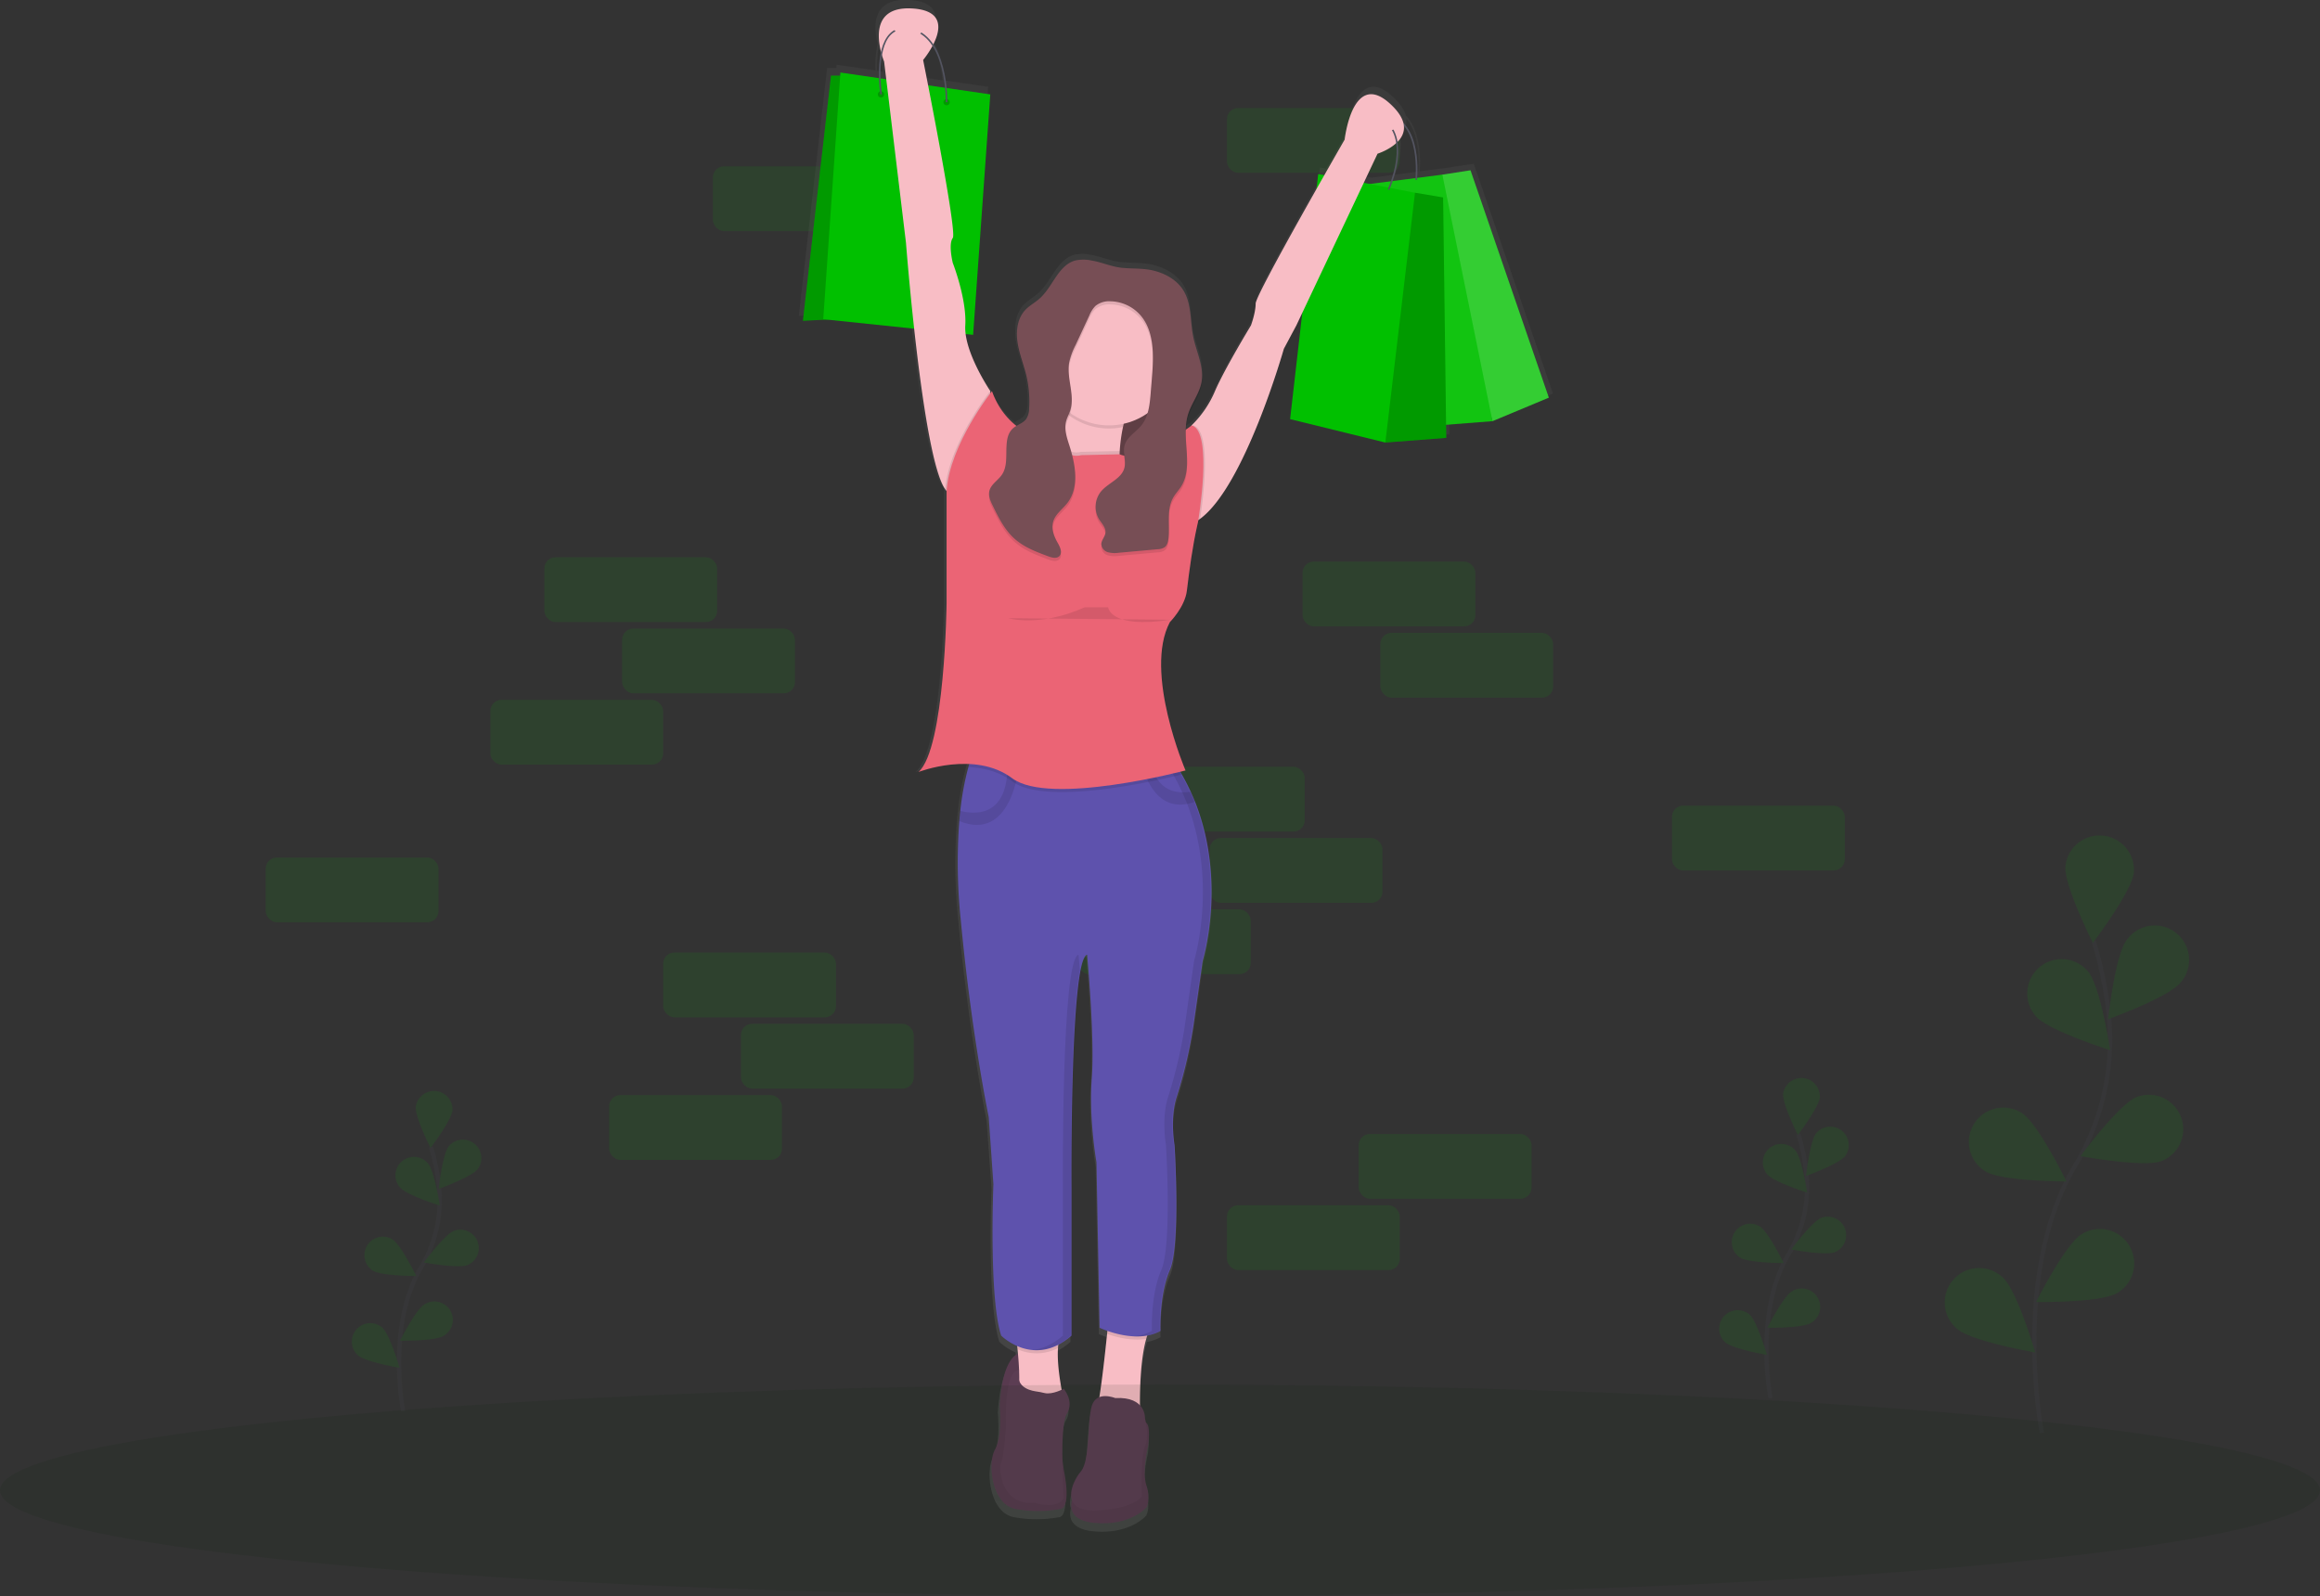 <svg width="1074" height="739" xmlns="http://www.w3.org/2000/svg">
 <rect width="100%" height="100%" fill="#333333" stroke="none"/>
 <defs>
  <linearGradient y2="0" x2="0.5" y1="1" x1="0.5" id="cf277671-cf0a-49c3-95f9-02fb51e7bec0">
   <stop stop-opacity="0.25" stop-color="gray" offset="0"/>
   <stop stop-opacity="0.12" stop-color="gray" offset="0.54"/>
   <stop stop-opacity="0.1" stop-color="gray" offset="1"/>
  </linearGradient>
 </defs>
 <title>successful purchase</title>
 <g>
  <title>background</title>
  <rect fill="none" id="canvas_background" height="602" width="802" y="-1" x="-1"/>
 </g>
 <g>
  <title>Layer 1</title>
  <rect id="svg_1" opacity="0.1" fill="#01c000" ry="5.17" rx="5.17" height="30" width="80" y="77" x="330"/>
  <rect id="svg_2" opacity="0.1" fill="#01c000" ry="5.17" rx="5.17" height="30" width="80" y="50" x="568"/>
  <rect id="svg_3" opacity="0.1" fill="#01c000" ry="5.17" rx="5.17" height="30" width="80" y="355" x="524"/>
  <rect id="svg_4" opacity="0.1" fill="#01c000" ry="5.17" rx="5.17" height="30" width="80" y="388" x="560"/>
  <rect id="svg_5" opacity="0.1" fill="#01c000" ry="5.17" rx="5.17" height="30" width="80" y="373" x="774"/>
  <rect id="svg_6" opacity="0.1" fill="#01c000" ry="5.17" rx="5.17" height="30" width="80" y="397" x="123"/>
  <rect id="svg_7" opacity="0.1" fill="#01c000" ry="5.17" rx="5.17" height="30" width="80" y="421" x="499"/>
  <path id="svg_8" fill="url(#cf277671-cf0a-49c3-95f9-02fb51e7bec0)" d="m718.91,182.21l-36.66,-106.42l-13.18,2l-11.8,1.51c0.3,-4 0.82,-18.36 -6.5,-25.89c-0.71,-2.58 -2.58,-5.51 -6.18,-8.81c-17.54,-16.08 -21.19,16.81 -21.19,16.81s-4,6.94 -9.51,16.64l-2.89,-0.55l-0.82,7.16c-12.2,21.57 -28.41,50.76 -28.41,53.5c0,4.39 -2.19,10.23 -2.19,10.23s-12.42,20.46 -16.81,30.7a49.09,49.09 0 0 1 -11,16.08s-1.06,0.81 -2.8,2a25,25 0 0 1 1,-5.71c1.6,-5.23 5.32,-9.71 6.31,-15.09a17.62,17.62 0 0 0 0.26,-3.91c0.23,-6.31 -2.84,-12.52 -4.12,-18.83c-1.49,-7.31 -0.69,-15.36 -4.59,-21.71c-3,-4.85 -8.32,-7.87 -13.85,-9.26c-5.08,-1.27 -10.08,-0.82 -15.2,-1.36c-4.7,-0.5 -9.19,-2.58 -13.89,-3.35a17.93,17.93 0 0 0 -7.62,0c-7.95,2.19 -10.44,12.21 -16.58,17.72c-2.21,2 -4.92,3.38 -6.92,5.57c-2.91,3.19 -3.92,7.64 -3.77,12a25.56,25.56 0 0 0 0.26,4.37c0.76,5.23 2.78,10.18 4,15.31a53,53 0 0 1 1.49,11.59c0,0.88 0,1.76 -0.08,2.63a9.23,9.23 0 0 1 -1.35,5c-1.11,1.53 -2.94,2.27 -4.57,3.25a35.45,35.45 0 0 1 -11.52,-16.34s-0.27,0.34 -0.73,1l0,-1s-10,-14.68 -11.52,-26.67l3.48,0.36l8,-112.55l-20.43,-3c-0.57,-5.81 -2.12,-14.24 -6.23,-20.39c3.43,-6.76 5.16,-15.91 -9.88,-16.82c-17.6,-1.07 -16.52,12.64 -14.65,20.14a50.45,50.45 0 0 0 -1,12.45l-18,-2.62l-0.1,1.46l-4.28,0l-13.1,114.82l11.16,-0.56l40.9,4.26c3.27,29.73 8.41,66.47 14.51,75.13a7.39,7.39 0 0 0 0.67,0.83l0,52.61s-0.73,68 -13.16,78.93a65,65 0 0 1 23.78,-3.73c-0.14,0.45 -0.28,0.93 -0.42,1.44a127.58,127.58 0 0 0 -3.79,20.48q-0.26,2.29 -0.47,4.78a257.87,257.87 0 0 0 0.63,45.73c5.12,54.08 13.16,92.82 13.16,92.82l2.24,31.44s-2.19,53.35 3.65,70.89a26.47,26.47 0 0 0 7.48,4.85c0.05,0.5 0.11,1 0.16,1.53s0.13,1.35 0.2,2.05c-2.62,1.19 -7.51,5.91 -8.57,24.45c0,0 1.46,13.89 -2.19,20.46s-1.46,25.58 9.5,27.77a58.57,58.57 0 0 0 21.19,0s5.12,0 1.46,-18.27l-0.64,-4.68c-0.08,-9.05 0.3,-18.74 2.1,-21.63c3.65,-5.85 -1.46,-11.69 -1.46,-11.69s-0.36,0.2 -0.95,0.47c-0.94,-5.05 -2.17,-13.25 -1.73,-19.51c0,-0.53 0.09,-1 0.15,-1.55a30.78,30.78 0 0 0 6.19,-4.27l0,-69.41s-0.73,-106.7 7.31,-108.9c0,0 3.65,38.73 2.19,57.74s2.19,39.47 2.19,39.47l1.46,77.47s1.4,0.67 3.66,1.46l-0.15,1.41c-0.89,8.61 -2.32,21.61 -3.62,29.57a5.88,5.88 0 0 0 -3.55,4.1c-2.19,7.31 -0.73,25.58 -5.12,30.7c-2.59,3 -5.69,9.11 -4.17,13.43c-0.95,3.79 -0.53,9.71 10.75,10.69c16.81,1.46 24.12,-7.31 24.12,-7.31s2.19,-3.65 0,-10.23s0.73,-18.27 0.73,-18.27s1.57,-9.92 -1,-11.22c-0.22,-1.18 -0.42,-1.93 -0.42,-1.93a8.8,8.8 0 0 0 -2.31,-6.08c-0.06,-7.65 0.25,-21.8 2.94,-31.12c0.16,-0.53 0.32,-1 0.49,-1.55a19.74,19.74 0 0 0 6.18,-2.17s-0.73,-16.81 4.39,-28.5s2.19,-58.47 2.19,-58.47s-2.19,-12.29 0.9,-22.25a218.32,218.32 0 0 0 7.94,-33.8l4.31,-30.19s11.35,-36.75 -3.6,-74.47c-0.61,-1.56 -1.28,-3.12 -2,-4.68c-1.24,-2.71 -2.62,-5.43 -4.16,-8.13c-0.24,-0.42 -0.5,-0.85 -0.75,-1.27c1.57,-0.39 2.46,-0.62 2.46,-0.62s-19.73,-46 -7.31,-69.43c0,0 7,-7 8,-14.69c1.24,-10.17 2.59,-20.33 4.81,-30.33l0.39,-1.76s0.06,-0.34 0.16,-0.95c0.28,-0.18 0.55,-0.37 0.82,-0.57c21.06,-15.38 39.22,-79.6 39.22,-79.6l5.85,-11l2.78,-5.88l-5.7,49.73l44.58,11l28.5,-2.19l-0.08,-6.13l21.72,-1.69l26.27,-11.03zm-282.6,-145l-7.92,-1.16c-1.39,-7.15 -2.33,-11.84 -2.33,-11.84a43.44,43.44 0 0 0 4.39,-6.57c3.83,5.86 5.3,13.86 5.86,19.53l0,0.04zm-29.58,-15.35c0.55,1.88 1.05,3.09 1.05,3.09l1,8.25l-2.7,-0.39a54.19,54.19 0 0 1 0.66,-10.99l-0.01,0.04zm249.8,57.61l-10.72,1.38c1.51,-4.44 3.38,-11.72 2.29,-18.31a9.19,9.19 0 0 0 2.94,-7.65c6.37,7.61 5.77,21.05 5.49,24.55l0,0.03zm-17.8,-11.41a26.56,26.56 0 0 0 8.73,-4.91c0.92,6.47 -1,13.58 -2.46,17.8l-10,1.28l-2.76,-0.53l6.49,-13.64z"/>
  <polygon id="svg_9" fill="#01c000" points="717 184.1 690.91 194.99 660.6 89.3 667.71 80.86 680.74 78.84 717 184.1"/>
  <polygon id="svg_10" opacity="0.2" fill="#fff" points="717 184.1 690.91 194.99 660.6 89.3 667.71 80.86 680.74 78.84 717 184.1"/>
  <polygon id="svg_11" fill="#01c000" points="667.71 80.86 622.43 86.67 645.64 198.51 690.91 194.99 667.71 80.86"/>
  <polygon id="svg_12" opacity="0.07" fill="#fff" points="667.71 80.86 622.43 86.67 645.64 198.51 690.91 194.99 667.71 80.86"/>
  <path id="svg_13" fill="#535461" d="m655.94,83.38l-0.72,-0.09c0,-0.27 3,-26.67 -13.57,-30l0.14,-0.71c17.28,3.47 14.21,30.53 14.15,30.8z"/>
  <rect id="svg_14" fill="#774e55" height="73.01" width="49.88" y="160.44" x="488.44"/>
  <rect id="svg_15" opacity="0.2" height="73.01" width="49.88" y="160.44" x="488.44"/>
  <polygon id="svg_16" fill="#01c000" points="669.51 202.72 641.32 204.89 645.66 95.02 655.05 89.24 668.06 91.41 669.51 202.72"/>
  <polygon id="svg_17" opacity="0.2" points="669.51 202.72 641.32 204.89 645.66 95.02 655.05 89.24 668.06 91.41 669.51 202.72"/>
  <polygon id="svg_18" fill="#01c000" points="655.05 89.24 610.24 80.56 597.23 194.05 641.32 204.89 655.05 89.24"/>
  <polygon id="svg_19" fill="#01c000" points="391.22 35.03 384.71 35.03 371.7 148.51 400.61 147.07 391.22 35.03"/>
  <polygon id="svg_20" opacity="0.2" points="391.22 35.03 384.71 35.03 371.7 148.51 400.61 147.07 391.22 35.03"/>
  <polygon id="svg_21" fill="#01c000" points="389.05 33.58 381.1 147.79 450.49 155.02 458.44 43.7 389.05 33.58"/>
  <path id="svg_22" fill="#5c3d53" d="m472.9,626.31s-8.67,-0.72 -10.12,24.58c0,0 1.45,13.73 -2.17,20.24s-1.45,25.3 9.4,27.47a57.93,57.93 0 0 0 21,0s5.06,0 1.45,-18.07l-7.23,-52.77l-12.33,-1.45z"/>
  <path id="svg_23" opacity="0.05" d="m472.9,626.31s-8.67,-0.72 -10.12,24.58c0,0 1.45,13.73 -2.17,20.24s-1.45,25.3 9.4,27.47a57.93,57.93 0 0 0 21,0s5.06,0 1.45,-18.07l-7.23,-52.77l-12.33,-1.45z"/>
  <path id="svg_24" fill="#f8bdc5" d="m518.35,208.9c-0.62,10.76 1.53,17 1.53,17l-18.79,5.06s-31.08,4.34 -18.79,-8c4.25,-4.25 6.34,-11.54 7.25,-19.24a106.62,106.62 0 0 0 0.53,-15.84a141.2,141.2 0 0 0 -1.28,-14.8s45.54,-15.9 35.42,10.12a92.54,92.54 0 0 0 -4.35,14.5a76.45,76.45 0 0 0 -1.52,11.2z"/>
  <path id="svg_25" opacity="0.1" d="m524.22,183.21a92.54,92.54 0 0 0 -4.35,14.5a31.14,31.14 0 0 1 -29.79,-9.82a141.2,141.2 0 0 0 -1.28,-14.8s45.54,-15.9 35.42,10.12z"/>
  <circle id="svg_26" fill="#f8bdc5" r="31.08" cy="165.86" cx="513.38"/>
  <path id="svg_27" fill="#f8bdc5" d="m458.44,181.04l0,9.4l-15.9,41.2l-4.34,-4.34a7.3,7.3 0 0 1 -0.66,-0.82c-10.5,-14.92 -18.14,-114.11 -18.14,-114.11l-10.11,-83.87s-10.84,-26 13,-24.58s5.06,23.85 5.06,23.85s15.9,79.51 13.73,82.4s0,11.57 0,11.57s6.51,16.63 5.78,28.91s11.58,30.39 11.58,30.39z"/>
  <path id="svg_28" fill="#f8bdc5" d="m637.7,71.17l-37.59,79.51l-5.78,10.82s-18,63.52 -38.79,78.73a19,19 0 0 1 -3.86,2.23l-4.34,-34.7l4,-10.08l0.3,-0.77a48.55,48.55 0 0 0 10.84,-15.9c4.34,-10.12 16.63,-30.36 16.63,-30.36s2.17,-5.78 2.17,-10.12s41.2,-75.9 41.2,-75.9s3.61,-32.53 21,-16.63s-5.78,23.17 -5.78,23.17z"/>
  <path id="svg_29" fill="#f8bdc5" d="m492.41,647.99s-24.58,10.12 -21.69,0.72c1.76,-5.7 1.11,-16.47 0.33,-24c-0.5,-4.91 -1.06,-8.49 -1.06,-8.49l21,2.17a17,17 0 0 0 -1.21,5.75c-0.69,9.59 2.63,23.85 2.63,23.85z"/>
  <path id="svg_30" fill="#f8bdc5" d="m530.63,619.87c-3.79,13.16 -2.8,36.08 -2.8,36.08s-22.41,2.89 -20.24,-2.89c1.51,-4 3.72,-23.82 4.92,-35.47c0.53,-5.09 0.86,-8.62 0.86,-8.62l20.24,4.34a20.22,20.22 0 0 0 -2.98,6.56z"/>
  <path id="svg_31" opacity="0.1" d="m470,616.19l21,2.17a17,17 0 0 0 -1.21,5.75a21.43,21.43 0 0 1 -18.7,0.57c-0.53,-4.92 -1.09,-8.49 -1.09,-8.49z"/>
  <path id="svg_32" opacity="0.1" d="m533.62,613.3a20.22,20.22 0 0 0 -3,6.57c-6.83,1.1 -14,-0.83 -18.11,-2.28c0.53,-5.09 0.86,-8.62 0.86,-8.62l20.25,4.33z"/>
  <path id="svg_33" fill="#5e52ad" d="m556.75,444.87l-4.26,29.86a215.92,215.92 0 0 1 -7.86,33.43c-3.06,9.85 -0.89,22 -0.89,22s2.89,46.26 -2.17,57.83s-4.34,28.19 -4.34,28.19c-11.57,6.51 -28.19,-1.45 -28.19,-1.45l-1.45,-76.62s-3.61,-20.24 -2.17,-39s-2.17,-57.1 -2.17,-57.1c-8,2.17 -7.23,107.7 -7.23,107.7l0,68.67c-17.35,15.18 -32.53,0 -32.53,0c-5.78,-17.35 -3.61,-70.12 -3.61,-70.12l-2.17,-31.08s-8,-38.31 -13,-91.8a255,255 0 0 1 -0.62,-45.23q0.21,-2.46 0.46,-4.73a126.18,126.18 0 0 1 3.74,-20.25a45.58,45.58 0 0 1 2.2,-6.41l77.67,3.61l4.58,0.21l11,0.51c1.2,1.81 2.33,3.65 3.38,5.49c1.52,2.67 2.89,5.36 4.11,8c0.7,1.54 1.36,3.09 2,4.63c14.77,37.29 3.52,73.66 3.52,73.66z"/>
  <path id="svg_34" opacity="0.1" d="m471.45,355.97s-3.4,34 -27.37,24.16q0.21,-2.46 0.46,-4.73c5.64,1.53 21.25,3.64 21.84,-19.44l5.07,0.01z"/>
  <path id="svg_35" opacity="0.1" d="m553.19,371.22c-16.6,5.93 -22.86,-9.86 -25,-18.87l4.58,0.21c2.49,14.17 12.43,15 18.48,14c0.68,1.58 1.33,3.13 1.94,4.66z"/>
  <path id="svg_36" fill="#5c3d53" d="m479.34,644.15c-3.69,-0.58 -9.33,-2.61 -7.56,-9.7c0,0 -6.83,-2.36 -6.11,25.83c0,0 -0.72,13.73 -2.17,16.63s0,20.24 15.18,18.79c0,0 10.84,3.61 13.73,-2.17c0,0 -2.17,-33.25 1.45,-39s-1.45,-11.57 -1.45,-11.57s-5.12,2.84 -8.8,2c-1.4,-0.39 -2.84,-0.58 -4.27,-0.81z"/>
  <path id="svg_37" fill="#5c3d53" d="m497.47,691.36s-7.23,12.29 9.4,13.73s23.85,-7.23 23.85,-7.23s2.17,-3.61 0,-10.12s0.72,-18.07 0.72,-18.07s2.17,-13.73 -2.89,-10.84s-31.08,32.53 -31.08,32.53z"/>
  <path id="svg_38" opacity="0.05" d="m497.47,691.36s-7.23,12.29 9.4,13.73s23.85,-7.23 23.85,-7.23s2.17,-3.61 0,-10.12s0.72,-18.07 0.72,-18.07s2.17,-13.73 -2.89,-10.84s-31.08,32.53 -31.08,32.53z"/>
  <path id="svg_39" fill="#5c3d53" d="m516.27,647.27s-8.67,-3.61 -10.84,3.61s-0.72,25.3 -5.06,30.36s-10.12,18.79 7.23,18.07s21,-6.51 21,-6.51s-0.72,-18.07 1.45,-23.13s0,-13 0,-13s0.67,-10.17 -13.78,-9.4z"/>
  <circle id="svg_40" opacity="0.2" r="1.45" cy="43.7" cx="407.84"/>
  <circle id="svg_41" opacity="0.2" r="1.45" cy="47.31" cx="438.2"/>
  <path id="svg_42" fill="#535461" d="m438.56,47.32l-0.72,0c0,-0.31 0.51,-30.8 -17,-33.61c-3.45,-0.55 -6.27,0.23 -8.38,2.32c-7.23,7.17 -4.24,27.42 -4.21,27.62l-0.71,0.11c-0.13,-0.85 -3.07,-20.82 4.42,-28.24c2.28,-2.27 5.32,-3.12 9,-2.53c18.12,2.9 17.61,34.02 17.6,34.33z"/>
  <path id="svg_43" fill="#535461" d="m643.09,87.95l-0.65,-0.31c0.11,-0.24 11.25,-24.37 -3.47,-32.78l0.36,-0.63c15.29,8.74 3.88,33.47 3.76,33.72z"/>
  <path id="svg_44" opacity="0.1" d="m519.88,225.86l-18.79,5.06s-31.08,4.34 -18.79,-8c4.25,-4.25 6.34,-11.54 7.25,-19.24c4.91,7.7 10.82,5.51 10.82,5.51l17.92,-0.35l0.07,0c-0.63,10.82 1.52,17.02 1.52,17.02z"/>
  <path id="svg_45" opacity="0.1" d="m555.55,240.25a19,19 0 0 1 -3.86,2.23l-4.34,-34.7l4,-10.08l1,-0.77c9.03,2.57 4.37,35.81 3.2,43.32z"/>
  <path id="svg_46" opacity="0.1" d="m458.44,181.04l0,9.4l-15.9,41.2l-4.34,-4.34a7.3,7.3 0 0 1 -0.66,-0.82c1.88,-21.48 20.9,-45.44 20.9,-45.44z"/>
  <path id="svg_47" opacity="0.1" d="m547.11,358.56c-10.11,2.53 -62.89,14.93 -78.55,3.19c-6.18,-4.63 -13.46,-6.33 -20.27,-6.6a45.58,45.58 0 0 1 2.2,-6.41l77.67,3.61l4.58,0.21l11,0.51c1.2,1.82 2.32,3.65 3.37,5.49z"/>
  <path id="svg_48" fill="#f8bdc5" d="m411.1,10.09s10.84,18.07 18.07,0"/>
  <path id="svg_49" fill="#f8bdc5" d="m634.09,47.31s-4.34,21.69 13,11.57"/>
  <g id="svg_50" opacity="0.1">
   <path id="svg_51" d="m499.89,449.14c-0.35,-4.4 -0.61,-7.15 -0.61,-7.15c-8,2.17 -7.23,107.7 -7.23,107.7l0,68.67c-5.08,4.44 -10,6.28 -14.35,6.67c5.22,0.46 11.44,-1 18,-6.67l0,-68.67s-0.56,-76.47 4.19,-100.55z"/>
   <path id="svg_52" d="m552.83,371.22c-0.61,-1.54 -1.26,-3.09 -2,-4.63c-1.22,-2.68 -2.59,-5.37 -4.11,-8c-1,-1.84 -2.18,-3.67 -3.38,-5.49l-11,-0.51l-4.58,-0.21l-77.67,-3.61l-0.07,0.16l74.13,3.45l4.58,0.21l11,0.51c1.2,1.81 2.33,3.65 3.38,5.49c1.52,2.67 2.89,5.36 4.11,8c0.7,1.54 1.36,3.09 2,4.63c14.78,37.3 3.56,73.65 3.56,73.65l-4.26,29.86a215.92,215.92 0 0 1 -7.86,33.43c-3.06,9.85 -0.89,22 -0.89,22s2.89,46.26 -2.17,57.83s-4.34,28.19 -4.34,28.19a21,21 0 0 1 -9.06,2.5a23,23 0 0 0 12.67,-2.5s-0.72,-16.63 4.34,-28.19s2.17,-57.83 2.17,-57.83s-2.17,-12.16 0.89,-22a215.92,215.92 0 0 0 7.86,-33.43l4.26,-29.86s11.22,-36.37 -3.56,-73.65z"/>
  </g>
  <path id="svg_53" fill="#eb6475" d="m518.29,210.32c10,4.71 33.4,-13.38 33.4,-13.38c10.12,2.89 2.89,44.82 2.89,44.82l-0.39,1.74c-2.2,9.89 -3.53,19.94 -4.76,30c-0.93,7.59 -7.86,14.53 -7.86,14.53c-12.29,23.13 7.23,68.67 7.23,68.67s-62.89,16.63 -80.23,3.61s-43.37,-2.89 -43.37,-2.89c12.29,-10.84 13,-78.07 13,-78.07l0,-52c1.45,-21.69 21,-46.26 21,-46.26c8,22.41 30.23,23.89 30.23,23.89c4.93,8 11,5.75 11,5.75l17.86,-0.41z"/>
  <path id="svg_54" opacity="0.1" d="m505.29,122.06a17.73,17.73 0 0 0 -7.53,0c-7.86,2.17 -10.33,12.08 -16.4,17.52c-2.18,2 -4.87,3.34 -6.85,5.51c-3.52,3.86 -4.23,9.58 -3.48,14.75s2.75,10.07 4,15.14a52.39,52.39 0 0 1 1.39,15.52a9.13,9.13 0 0 1 -1.34,4.91c-1.45,2 -4.12,2.63 -6,4.23c-5.74,4.94 -1,15.19 -5.21,21.5c-1.81,2.73 -5.2,4.53 -5.89,7.73c-0.49,2.27 0.55,4.56 1.57,6.65c2.68,5.5 5.46,11.15 10,15.25s10.15,6.16 15.73,8.25c1.69,0.63 3.81,1.18 5.1,-0.07c1.59,-1.56 0.39,-4.2 -0.71,-6.13c-1.74,-3 -3.1,-6.62 -2.08,-10s4.29,-5.62 6.49,-8.44c5.67,-7.3 3.81,-17.78 1,-26.58c-1.19,-3.71 -2.53,-7.66 -1.52,-11.43c0.43,-1.62 1.28,-3.09 1.82,-4.68c2.4,-7.08 -1.63,-14.85 -0.45,-22.23a31.93,31.93 0 0 1 3,-8.27l6.35,-13.65a13.49,13.49 0 0 1 2.81,-4.42a10,10 0 0 1 7,-2.18a19,19 0 0 1 13.63,6.21c6.8,7.56 6.37,19 5.55,29.08l-0.59,7.28c-0.43,5.24 -1,10.83 -4.3,14.91c-2.57,3.16 -6.72,5.31 -7.78,9.25c-0.92,3.39 0.81,7.07 -0.1,10.46c-1.36,5.07 -7.62,6.9 -10.93,11a11.25,11.25 0 0 0 -0.82,12.65c1.26,2 3.27,4 3,6.35c-0.23,1.89 -1.93,3.42 -1.92,5.32a4.23,4.23 0 0 0 3.07,3.67a12.4,12.4 0 0 0 5.07,0.24l17.93,-1.62a6.31,6.31 0 0 0 3.19,-0.88c1.25,-0.9 1.66,-2.56 1.83,-4.09c0.72,-6.38 -1,-13.35 2.19,-18.93c1,-1.79 2.47,-3.28 3.58,-5c6.12,-9.6 -0.05,-22.62 3.28,-33.51c1.58,-5.17 5.26,-9.61 6.24,-14.92c1.3,-7.08 -2.39,-14 -3.82,-21c-1.47,-7.23 -0.68,-15.19 -4.54,-21.48c-2.95,-4.8 -8.23,-7.79 -13.69,-9.16c-5,-1.26 -10,-0.81 -15,-1.35c-4.78,-0.55 -9.22,-2.61 -13.87,-3.36z"/>
  <path id="svg_55" fill="#774e55" d="m505.29,120.61a17.73,17.73 0 0 0 -7.53,0c-7.86,2.17 -10.33,12.08 -16.4,17.52c-2.18,2 -4.87,3.34 -6.85,5.51c-3.52,3.86 -4.23,9.58 -3.48,14.75s2.75,10.07 4,15.14a52.39,52.39 0 0 1 1.39,15.52a9.13,9.13 0 0 1 -1.34,4.91c-1.45,2 -4.12,2.63 -6,4.23c-5.74,4.94 -1,15.19 -5.21,21.5c-1.81,2.73 -5.2,4.53 -5.89,7.73c-0.49,2.27 0.55,4.56 1.57,6.65c2.68,5.5 5.46,11.15 10,15.25s10.15,6.16 15.73,8.25c1.69,0.63 3.81,1.18 5.1,-0.07c1.59,-1.56 0.39,-4.2 -0.71,-6.13c-1.74,-3 -3.1,-6.62 -2.08,-10s4.29,-5.62 6.49,-8.44c5.67,-7.3 3.81,-17.78 1,-26.58c-1.19,-3.71 -2.53,-7.66 -1.52,-11.43c0.43,-1.62 1.28,-3.09 1.82,-4.68c2.4,-7.08 -1.63,-14.85 -0.45,-22.23a31.93,31.93 0 0 1 3,-8.27l6.35,-13.65a13.49,13.49 0 0 1 2.81,-4.42a10,10 0 0 1 7,-2.18a19,19 0 0 1 13.63,6.21c6.8,7.56 6.37,19 5.55,29.08l-0.59,7.28c-0.43,5.24 -1,10.83 -4.3,14.91c-2.57,3.16 -6.72,5.31 -7.78,9.25c-0.92,3.39 0.81,7.07 -0.1,10.46c-1.36,5.07 -7.62,6.9 -10.93,11a11.25,11.25 0 0 0 -0.82,12.65c1.26,2 3.27,4 3,6.35c-0.23,1.89 -1.93,3.42 -1.92,5.32a4.23,4.23 0 0 0 3.07,3.67a12.4,12.4 0 0 0 5.07,0.24l17.93,-1.62a6.31,6.31 0 0 0 3.19,-0.88c1.25,-0.9 1.66,-2.56 1.83,-4.09c0.72,-6.38 -1,-13.35 2.19,-18.93c1,-1.79 2.47,-3.28 3.58,-5c6.12,-9.6 -0.05,-22.62 3.28,-33.51c1.58,-5.17 5.26,-9.61 6.24,-14.92c1.3,-7.08 -2.39,-14 -3.82,-21c-1.47,-7.23 -0.68,-15.19 -4.54,-21.48c-2.95,-4.8 -8.23,-7.79 -13.69,-9.16c-5,-1.26 -10,-0.81 -15,-1.35c-4.78,-0.54 -9.22,-2.6 -13.87,-3.36z"/>
  <path id="svg_56" opacity="0.1" d="m466.75,286.21s14.46,4.34 35.42,-5.06l10.83,0s0.72,10.12 28.91,5.78"/>
  <ellipse id="svg_57" opacity="0.1" fill="#091e09" ry="49" rx="537" cy="690" cx="537"/>
  <rect id="svg_58" opacity="0.1" fill="#01c000" ry="5.17" rx="5.17" height="30" width="80" y="258" x="252"/>
  <rect id="svg_59" opacity="0.1" fill="#01c000" ry="5.17" rx="5.17" height="30" width="80" y="291" x="288"/>
  <rect id="svg_60" opacity="0.1" fill="#01c000" ry="5.17" rx="5.17" height="30" width="80" y="260" x="603"/>
  <rect id="svg_61" opacity="0.1" fill="#01c000" ry="5.17" rx="5.17" height="30" width="80" y="293" x="639"/>
  <rect id="svg_62" opacity="0.1" fill="#01c000" ry="5.17" rx="5.17" height="30" width="80" y="324" x="227"/>
  <rect id="svg_63" opacity="0.1" fill="#01c000" ry="5.17" rx="5.17" height="30" width="80" y="441" x="307"/>
  <rect id="svg_64" opacity="0.1" fill="#01c000" ry="5.17" rx="5.17" height="30" width="80" y="474" x="343"/>
  <rect id="svg_65" opacity="0.1" fill="#01c000" ry="5.17" rx="5.17" height="30" width="80" y="507" x="282"/>
  <rect id="svg_66" opacity="0.1" fill="#01c000" ry="5.17" rx="5.17" height="30" width="80" y="525" x="629"/>
  <rect id="svg_67" opacity="0.1" fill="#01c000" ry="5.17" rx="5.17" height="30" width="80" y="558" x="568"/>
  <g id="svg_68" opacity="0.1">
   <path id="svg_69" stroke-width="2" stroke-miterlimit="10" stroke="#535461" fill="none" d="m945.26,663.39s-14.48,-73.36 15.34,-123.64a113.3,113.3 0 0 0 15.63,-69.94a190.55,190.55 0 0 0 -7,-34.14"/>
   <path id="svg_70" fill="#01c000" d="m987.85,403.87c-0.8,8.75 -19,32.68 -19,32.68s-13.52,-26.84 -12.71,-35.6a15.92,15.92 0 0 1 31.7,2.91l0.01,0.01z"/>
   <path id="svg_71" fill="#01c000" d="m1009.6,454.77c-5.43,6.91 -33.7,17.12 -33.7,17.12s3.24,-29.88 8.67,-36.79a15.92,15.92 0 1 1 25,19.67l0.03,0z"/>
   <path id="svg_72" fill="#01c000" d="m1000.84,537.5c-8.18,3.22 -37.73,-2.24 -37.73,-2.24s17.88,-24.16 26.06,-27.38a15.92,15.92 0 0 1 11.67,29.62z"/>
   <path id="svg_73" fill="#01c000" d="m980.11,598.65c-7.52,4.56 -37.57,4.17 -37.57,4.17s13.54,-26.83 21.06,-31.39a15.92,15.92 0 1 1 16.51,27.22z"/>
   <path id="svg_74" fill="#01c000" d="m942.46,470.5c5.72,6.68 34.39,15.68 34.39,15.68s-4.5,-29.72 -10.21,-36.39a15.92,15.92 0 1 0 -24.18,20.71z"/>
   <path id="svg_75" fill="#01c000" d="m919.12,542.32c7.45,4.66 37.51,4.67 37.51,4.67s-13.18,-27 -20.64,-31.67a15.92,15.92 0 1 0 -16.87,27z"/>
   <path id="svg_76" fill="#01c000" d="m906,615.21c6.56,5.85 36.18,10.95 36.18,10.95s-8.43,-28.85 -15,-34.7a15.92,15.92 0 1 0 -21.18,23.75z"/>
  </g>
  <g id="svg_77" opacity="0.1">
   <path id="svg_78" stroke-width="2" stroke-miterlimit="10" stroke="#535461" fill="none" d="m819.63,647.29s-7.77,-39.39 8.23,-66.39a60.84,60.84 0 0 0 8.39,-37.56a102.32,102.32 0 0 0 -3.74,-18.33"/>
   <path id="svg_79" fill="#01c000" d="m842.5,507.93c-0.43,4.7 -10.2,17.55 -10.2,17.55s-7.26,-14.41 -6.83,-19.11a8.55,8.55 0 0 1 17,1.56l0.03,0z"/>
   <path id="svg_80" fill="#01c000" d="m854.17,535.26c-2.92,3.71 -18.1,9.19 -18.1,9.19s1.74,-16 4.66,-19.75a8.55,8.55 0 0 1 13.44,10.56z"/>
   <path id="svg_81" fill="#01c000" d="m849.47,579.7c-4.39,1.73 -20.26,-1.2 -20.26,-1.2s9.6,-13 14,-14.7a8.55,8.55 0 0 1 6.27,15.9l-0.01,0z"/>
   <path id="svg_82" fill="#01c000" d="m838.34,612.5c-4,2.45 -20.17,2.24 -20.17,2.24s7.27,-14.41 11.31,-16.86a8.55,8.55 0 1 1 8.86,14.62z"/>
   <path id="svg_83" fill="#01c000" d="m818.12,543.72c3.07,3.59 18.47,8.42 18.47,8.42s-2.41,-16 -5.48,-19.54a8.55,8.55 0 0 0 -13,11.12l0.01,0z"/>
   <path id="svg_84" fill="#01c000" d="m805.59,582.27c4,2.5 20.14,2.51 20.14,2.51s-7.08,-14.5 -11.08,-17a8.55,8.55 0 0 0 -9.06,14.5l0,-0.01z"/>
   <path id="svg_85" fill="#01c000" d="m798.56,621.41c3.52,3.14 19.43,5.88 19.43,5.88s-4.52,-15.49 -8,-18.63a8.55,8.55 0 0 0 -11.38,12.76l-0.05,-0.01z"/>
  </g>
  <g id="svg_86" opacity="0.1">
   <path id="svg_87" stroke-width="2" stroke-miterlimit="10" stroke="#535461" fill="none" d="m186.63,653.29s-7.77,-39.39 8.23,-66.39a60.84,60.84 0 0 0 8.39,-37.56a102.32,102.32 0 0 0 -3.74,-18.33"/>
   <path id="svg_88" fill="#01c000" d="m209.5,513.93c-0.43,4.7 -10.2,17.55 -10.2,17.55s-7.26,-14.41 -6.83,-19.11a8.55,8.55 0 0 1 17,1.56l0.03,0z"/>
   <path id="svg_89" fill="#01c000" d="m221.17,541.26c-2.92,3.71 -18.1,9.19 -18.1,9.19s1.74,-16 4.66,-19.75a8.55,8.55 0 0 1 13.44,10.56z"/>
   <path id="svg_90" fill="#01c000" d="m216.47,585.7c-4.39,1.73 -20.26,-1.2 -20.26,-1.2s9.6,-13 14,-14.7a8.55,8.55 0 0 1 6.27,15.9l-0.01,0z"/>
   <path id="svg_91" fill="#01c000" d="m205.34,618.5c-4,2.45 -20.17,2.24 -20.17,2.24s7.27,-14.41 11.31,-16.86a8.55,8.55 0 1 1 8.86,14.62z"/>
   <path id="svg_92" fill="#01c000" d="m185.12,549.72c3.07,3.59 18.47,8.42 18.47,8.42s-2.41,-16 -5.48,-19.54a8.55,8.55 0 0 0 -13,11.12l0.01,0z"/>
   <path id="svg_93" fill="#01c000" d="m172.59,588.27c4,2.5 20.14,2.51 20.14,2.51s-7.08,-14.5 -11.08,-17a8.55,8.55 0 0 0 -9.06,14.5l0,-0.01z"/>
   <path id="svg_94" fill="#01c000" d="m165.56,627.41c3.52,3.14 19.43,5.88 19.43,5.88s-4.52,-15.49 -8,-18.63a8.55,8.55 0 0 0 -11.38,12.76l-0.05,-0.01z"/>
  </g>
 </g>
</svg>
